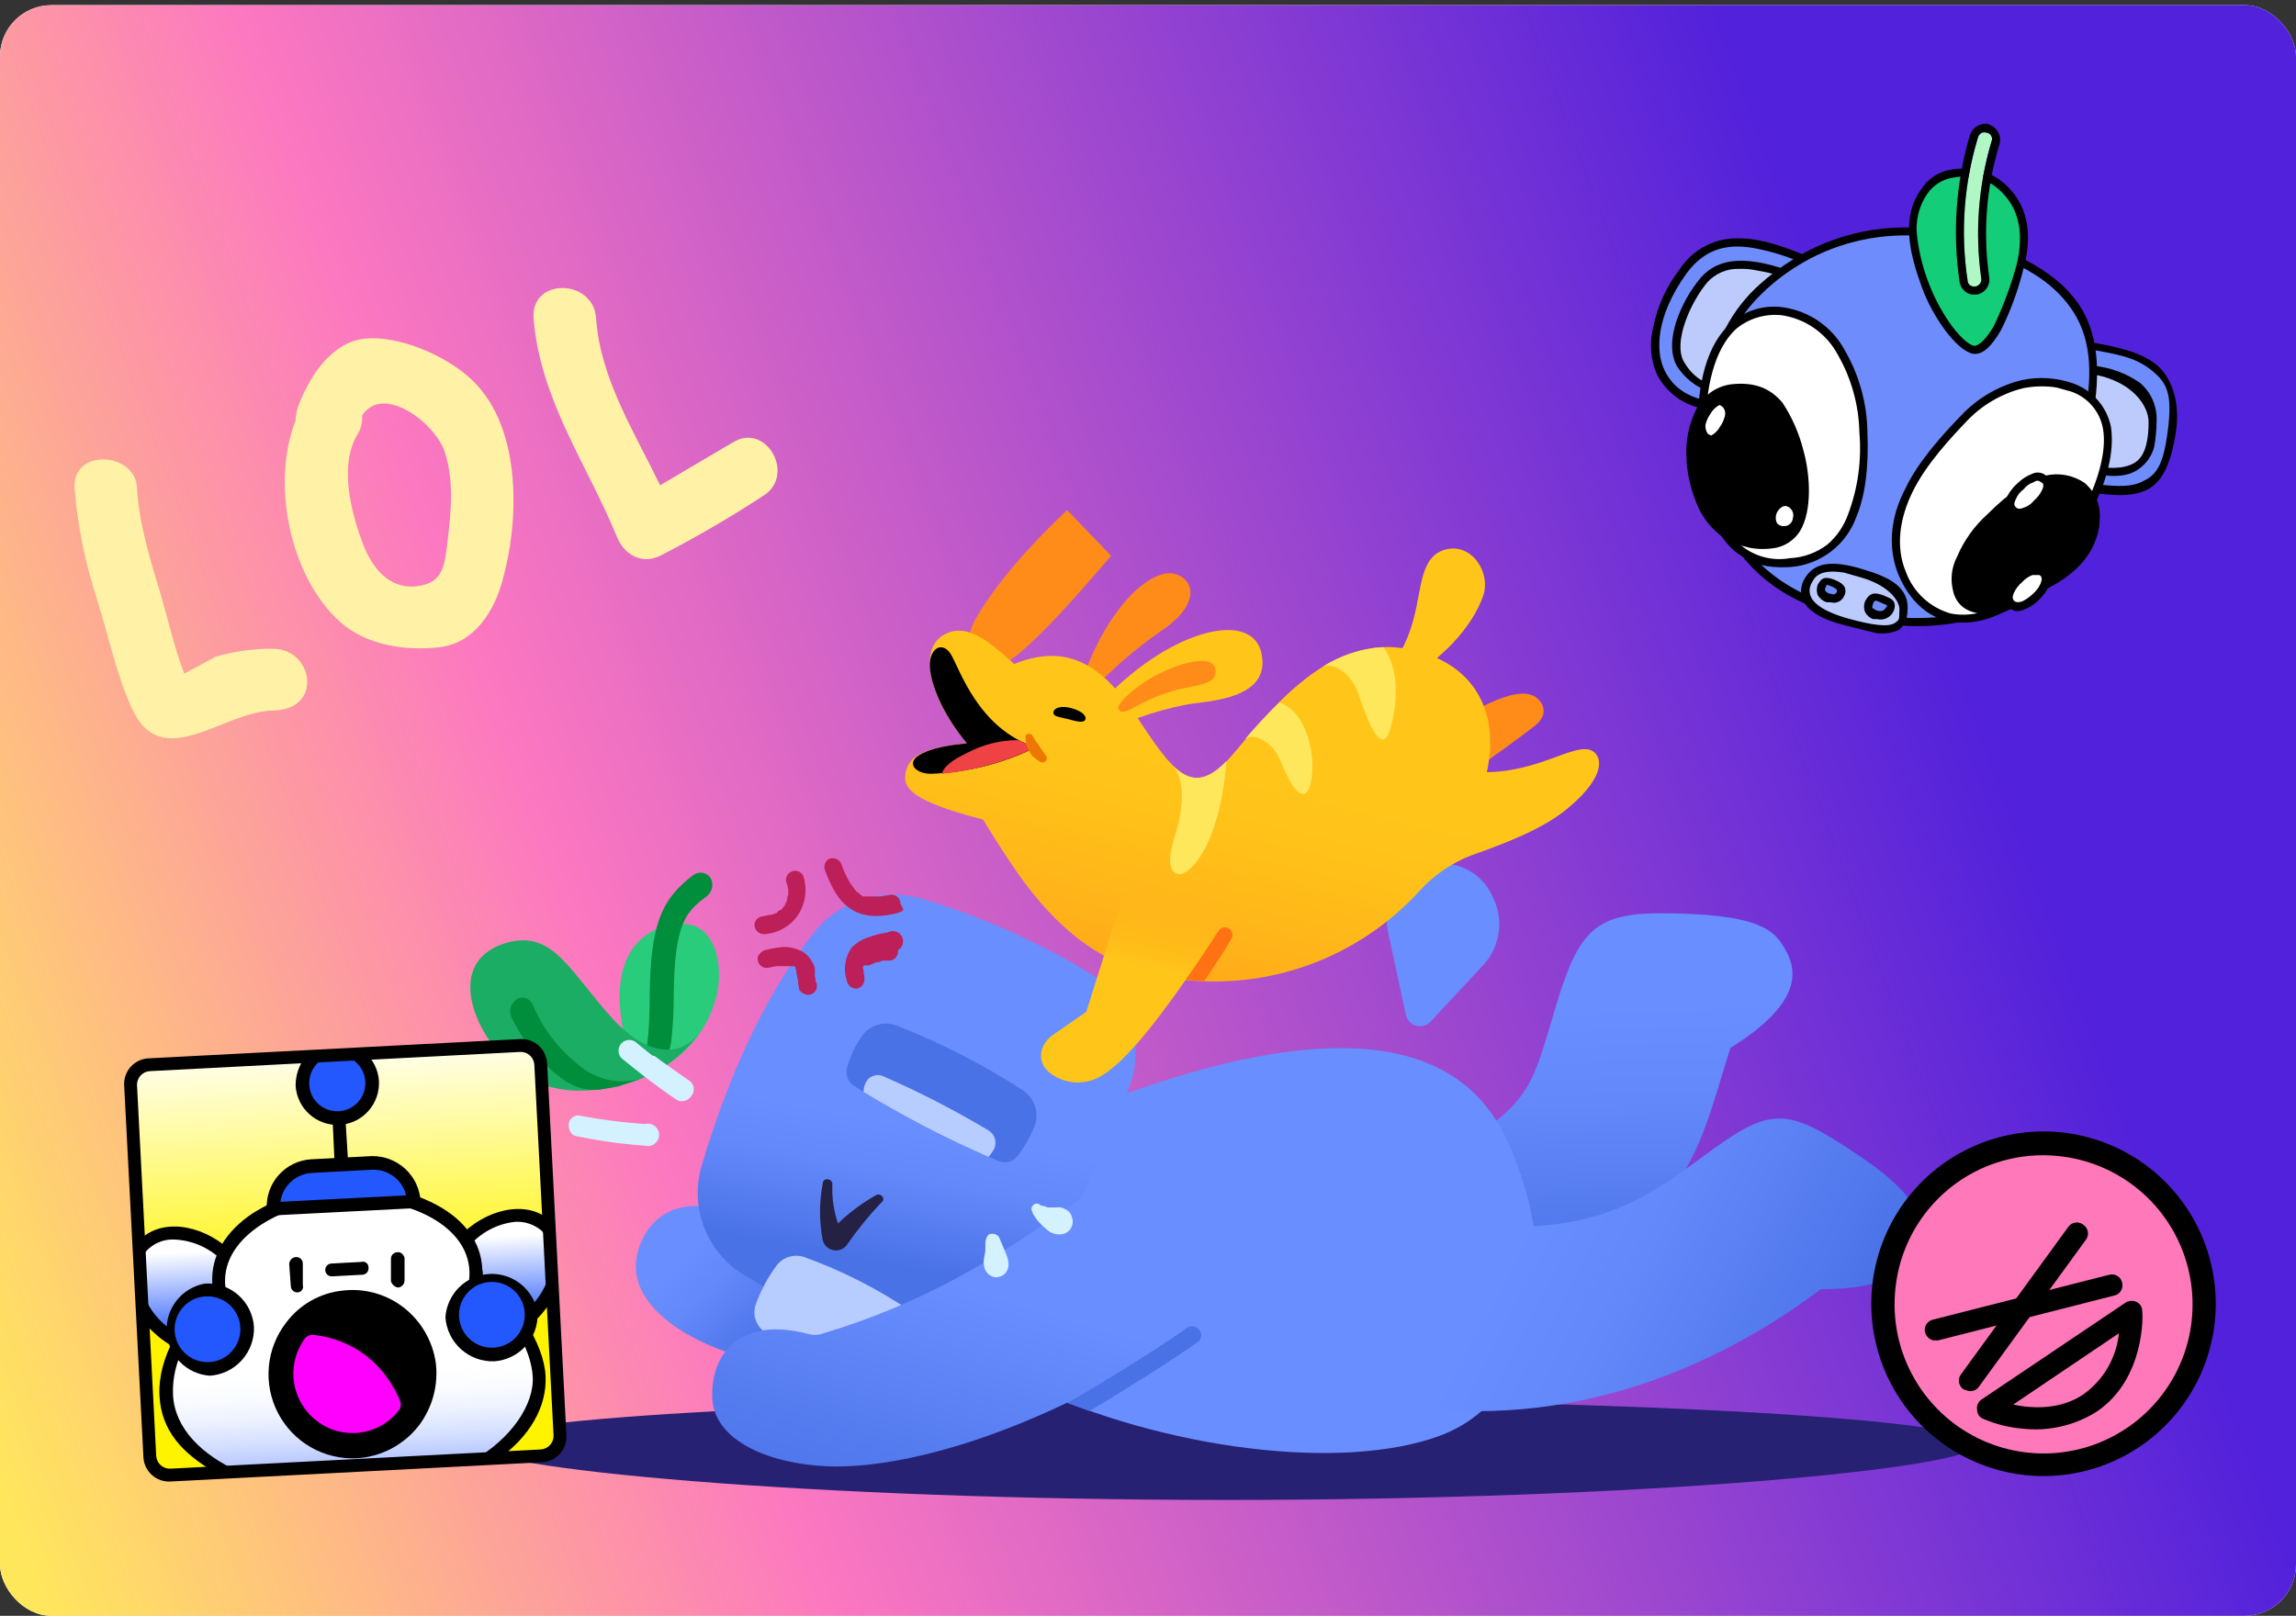 <svg width="179" height="126" viewBox="0 0 179 126" fill="none" xmlns="http://www.w3.org/2000/svg">
<rect x="0" y="0" width="179" height="126" fill="#333333" stroke="none"/>
<rect y="0.403" width="179" height="125.597" rx="4" fill="white"/>
<rect y="0.403" width="179" height="125.597" rx="4" fill="url(#paint0_linear_834_12694)"/>
<g clip-path="url(#clip0_834_12694)">
<path d="M83.192 39.778C79.569 43.216 77.508 45.841 76.196 48.028C74.885 50.216 75.697 51.528 76.883 51.966C78.07 52.403 79.881 51.216 86.627 43.341L83.192 39.778Z" fill="#FF8C19"/>
<path d="M154.267 112.591C154.267 114.528 127.973 116.966 95.558 116.966C63.143 116.966 36.849 114.528 36.849 112.591C36.849 110.653 63.143 109.153 95.558 109.153C127.973 109.153 154.267 110.716 154.267 112.591Z" fill="#272173"/>
<path d="M116.043 104.528C132.032 94.591 132.095 90.653 134.905 81.716C140.339 78.341 140.151 75.841 139.277 74.216C138.403 72.591 137.403 71.216 129.222 71.216C124.163 71.278 122.976 72.778 121.165 78.903C119.041 86.091 119.229 86.528 108.174 92.403C100.055 96.653 104.177 111.966 116.043 104.528Z" fill="url(#paint1_linear_834_12694)"/>
<path d="M56.585 105.403C62.269 107.403 72.699 107.653 85.19 104.153C86.016 103.923 86.789 103.531 87.463 103C88.137 102.469 88.7 101.81 89.118 101.06C89.536 100.31 89.801 99.485 89.899 98.632C89.997 97.779 89.925 96.916 89.687 96.091V95.903C89.439 95.027 89.015 94.21 88.441 93.503C87.867 92.796 87.154 92.215 86.347 91.793C85.54 91.372 84.656 91.12 83.748 91.053C82.84 90.986 81.928 91.105 81.068 91.403C74.135 93.841 67.328 95.591 58.709 95.403C54.149 92.778 50.652 94.153 49.715 97.653C48.778 101.153 52.463 103.966 56.585 105.403Z" fill="url(#paint2_linear_834_12694)"/>
<path d="M84.753 86.403C99.305 80.716 112.733 78.841 117.417 88.778C122.102 98.716 119.853 109.153 112.234 111.966C104.614 114.778 90.749 113.028 80.069 108.028C69.389 103.028 72.449 91.216 84.753 86.403Z" fill="#698EFF"/>
<path d="M52.588 72.091C49.653 72.466 47.717 74.966 48.466 79.653C48.903 82.341 47.842 84.528 45.968 84.903L46.967 84.778C48.2 84.681 49.406 84.363 50.527 83.841C54.524 82.028 55.836 78.716 56.023 76.653C56.211 74.591 55.524 71.653 52.588 72.091Z" fill="#29CC7A"/>
<path d="M55.086 69.903C55.302 69.741 55.452 69.507 55.51 69.243C55.567 68.979 55.528 68.703 55.399 68.466C55.33 68.362 55.241 68.274 55.137 68.205C55.033 68.136 54.917 68.089 54.795 68.066C54.673 68.043 54.547 68.044 54.426 68.07C54.304 68.095 54.189 68.145 54.087 68.216C51.464 70.153 50.714 72.278 50.652 77.653C50.652 80.591 50.465 82.528 49.653 84.216L50.527 83.841H50.589C51.071 83.561 51.479 83.172 51.783 82.705C52.087 82.238 52.277 81.707 52.338 81.153C52.47 79.949 52.532 78.739 52.526 77.528C52.588 72.028 53.462 71.091 55.086 69.903Z" fill="#008D3C"/>
<path d="M47.841 79.528C44.406 75.778 43.157 72.466 39.472 73.528C35.787 74.591 36.1 78.216 38.286 81.341C40.472 84.466 43.657 85.778 48.216 84.653C50.9 84.094 53.256 82.5 54.774 80.216C52.9 83.028 49.965 81.841 47.841 79.528Z" fill="#1CAD64"/>
<path d="M49.84 84.153C49.017 84.37 48.154 84.38 47.326 84.184C46.498 83.988 45.732 83.591 45.093 83.028C43.528 81.793 42.303 80.18 41.533 78.341C41.533 78.324 41.527 78.308 41.515 78.296C41.503 78.285 41.487 78.278 41.471 78.278C41.421 78.164 41.346 78.062 41.251 77.982C41.156 77.902 41.044 77.844 40.923 77.814C40.803 77.784 40.677 77.782 40.555 77.808C40.433 77.834 40.319 77.888 40.222 77.966C40.006 78.128 39.856 78.362 39.798 78.626C39.741 78.89 39.781 79.166 39.91 79.403C40.89 81.415 42.375 83.137 44.219 84.403H44.282C44.704 84.671 45.175 84.853 45.668 84.939C46.161 85.025 46.666 85.013 47.154 84.903L48.216 84.716L49.84 84.153Z" fill="#008D3C"/>
<path d="M63.518 72.653C59.521 77.653 56.585 84.466 54.649 91.091C54.235 92.648 54.333 94.298 54.93 95.795C55.526 97.292 56.588 98.557 57.959 99.403C61.716 101.679 65.641 103.664 69.701 105.341C73.261 106.778 77.321 105.653 79.257 102.591C82.738 96.917 85.686 90.933 88.063 84.716C88.66 83.136 88.687 81.397 88.14 79.8C87.593 78.203 86.505 76.846 85.065 75.966C81.007 73.469 76.639 71.515 72.074 70.153C70.563 69.655 68.936 69.628 67.408 70.074C65.881 70.52 64.524 71.419 63.518 72.653Z" fill="url(#paint3_linear_834_12694)"/>
<path d="M72.012 105.341C71.72 106.039 71.365 106.708 70.95 107.341C70.677 107.799 70.255 108.149 69.754 108.331C69.253 108.513 68.705 108.516 68.202 108.341C65.123 107.274 62.219 105.758 59.583 103.841C59.269 103.611 59.033 103.289 58.91 102.919C58.787 102.549 58.782 102.151 58.896 101.778C59.287 100.684 59.834 99.653 60.52 98.716C60.764 98.383 61.107 98.137 61.5 98.013C61.894 97.89 62.316 97.895 62.706 98.028C65.688 99.1 68.522 100.55 71.138 102.341C71.621 102.65 71.976 103.125 72.137 103.676C72.298 104.228 72.253 104.819 72.012 105.341Z" fill="#B7CCFF"/>
<path d="M80.631 87.903C80.3 88.678 79.881 89.412 79.382 90.091C79.216 90.338 78.968 90.517 78.682 90.597C78.395 90.677 78.09 90.653 77.82 90.528C73.931 88.921 70.19 86.977 66.641 84.716C66.408 84.579 66.223 84.373 66.111 84.127C65.999 83.881 65.966 83.606 66.016 83.341C66.257 82.423 66.659 81.555 67.203 80.778C67.499 80.367 67.923 80.064 68.408 79.917C68.894 79.77 69.414 79.787 69.888 79.966C73.34 81.316 76.646 83.012 79.757 85.028C80.211 85.333 80.546 85.786 80.706 86.31C80.865 86.834 80.839 87.397 80.631 87.903Z" fill="#4A72E7"/>
<path d="M67.328 85.153C67.322 84.843 67.409 84.538 67.577 84.278C67.729 84.067 67.952 83.918 68.205 83.861C68.458 83.803 68.724 83.841 68.951 83.966C71.743 85.19 74.455 86.589 77.071 88.153C77.308 88.297 77.484 88.523 77.564 88.788C77.645 89.053 77.625 89.339 77.508 89.591C77.383 89.813 77.237 90.022 77.071 90.216C73.71 88.757 70.454 87.065 67.328 85.153Z" fill="#B7CCFF"/>
<path d="M113.92 110.028C126.661 110.403 136.467 104.653 141.963 100.528C148.396 100.528 149.52 98.278 149.645 96.466C149.77 94.653 149.645 92.903 142.65 88.653C138.34 86.028 136.904 87.153 131.783 90.903C126.661 94.653 122.789 96.216 113.608 95.528C104.427 94.841 99.93 109.591 113.92 110.028Z" fill="url(#paint4_linear_834_12694)"/>
<path d="M116.356 69.903C116.108 69.342 115.742 68.84 115.285 68.431C114.827 68.023 114.288 67.716 113.703 67.533C113.117 67.35 112.5 67.293 111.891 67.368C111.282 67.443 110.696 67.646 110.173 67.966C109.386 68.463 108.776 69.196 108.429 70.059C108.081 70.923 108.014 71.874 108.236 72.778L109.61 79.153C109.655 79.347 109.75 79.526 109.885 79.671C110.021 79.817 110.193 79.924 110.384 79.981C110.574 80.038 110.776 80.044 110.97 79.997C111.163 79.95 111.341 79.853 111.484 79.716L115.731 75.153C116.351 74.443 116.742 73.561 116.854 72.625C116.965 71.688 116.792 70.74 116.356 69.903Z" fill="#698EFF"/>
<path d="M64.455 114.34C70.45 114.59 80.506 111.778 91.436 104.778C92.163 104.315 92.791 103.712 93.283 103.004C93.775 102.295 94.121 101.496 94.301 100.653C94.481 99.809 94.492 98.938 94.332 98.091C94.173 97.243 93.846 96.436 93.372 95.716L93.247 95.591C92.758 94.82 92.115 94.159 91.358 93.649C90.602 93.139 89.748 92.791 88.851 92.627C87.954 92.463 87.032 92.486 86.144 92.694C85.257 92.903 84.421 93.293 83.691 93.841C77.883 98.028 72.012 101.653 64.017 104.028C63.691 104.122 63.345 104.122 63.018 104.028C57.834 102.653 55.461 105.403 55.523 108.903C55.586 112.403 60.083 114.153 64.455 114.34Z" fill="url(#paint5_linear_834_12694)"/>
<path d="M92.56 103.528C90.499 105.028 85.253 108.278 83.192 109.403L84.94 110.028C87.376 108.591 91.561 105.966 93.372 104.653C93.447 104.604 93.511 104.539 93.558 104.463C93.606 104.387 93.637 104.302 93.649 104.213C93.661 104.124 93.653 104.034 93.627 103.948C93.601 103.862 93.556 103.783 93.497 103.716C93.396 103.569 93.241 103.467 93.066 103.432C92.892 103.397 92.71 103.432 92.56 103.528Z" fill="#4A72E7"/>
<path d="M65.329 95.403C64.996 94.418 64.848 93.38 64.892 92.341C64.892 92.241 64.852 92.146 64.782 92.076C64.712 92.005 64.617 91.966 64.517 91.966C64.471 91.956 64.424 91.957 64.378 91.969C64.333 91.98 64.291 92.002 64.255 92.032C64.219 92.062 64.19 92.1 64.171 92.142C64.151 92.185 64.141 92.231 64.142 92.278C63.861 93.744 63.861 95.25 64.142 96.716C64.192 96.909 64.296 97.084 64.441 97.221C64.586 97.358 64.766 97.451 64.962 97.491C65.157 97.53 65.36 97.513 65.546 97.442C65.733 97.372 65.896 97.25 66.016 97.091C66.825 95.92 67.723 94.812 68.702 93.778C68.745 93.754 68.781 93.721 68.808 93.68C68.836 93.639 68.853 93.593 68.859 93.544C68.865 93.495 68.86 93.446 68.844 93.4C68.827 93.354 68.8 93.312 68.764 93.278C68.704 93.208 68.619 93.162 68.526 93.151C68.434 93.139 68.341 93.162 68.264 93.216C67.2 93.821 66.214 94.556 65.329 95.403Z" fill="#242145"/>
<path d="M115.606 46.528C116.293 44.653 114.732 42.341 112.733 42.841C110.735 43.341 110.86 45.778 110.235 48.153C109.611 50.528 108.674 51.966 107.175 52.966L107.487 54.028C112.671 51.841 114.919 48.466 115.606 46.528Z" fill="#FFC619"/>
<path d="M119.853 54.465C119.229 53.903 117.543 53.403 111.734 57.465L113.046 61.278C116.106 59.278 118.729 57.34 119.666 56.59C120.603 55.84 120.478 55.028 119.853 54.465Z" fill="#FF8C19"/>
<path d="M91.686 44.778C90.062 44.216 86.689 46.716 84.503 52.653L85.253 53.716C86.846 52.043 88.603 50.536 90.499 49.216C93.372 47.341 93.309 45.341 91.686 44.778Z" fill="#FF8C19"/>
<path d="M123.913 58.465C122.539 58.09 119.916 60.153 115.919 60.215C116.98 55.278 114.732 51.653 109.985 50.653C103.615 49.278 99.055 55.403 95.995 58.965C92.935 62.528 91.373 60.028 88.5 55.715C85.627 51.403 82.817 50.278 79.07 51.778C77.321 50.215 75.322 48.34 73.448 49.59C71.575 50.84 72.574 54.653 75.385 57.965C74.011 58.09 72.199 58.34 71.2 59.153C70.835 59.497 70.612 59.965 70.576 60.465C70.451 61.465 71.2 62.528 76.634 63.903C79.881 69.153 83.629 75.341 91.748 76.341C95.238 76.815 98.791 76.431 102.099 75.222C105.407 74.014 108.372 72.016 110.735 69.403C111.825 68.219 113.17 67.3 114.67 66.716C117.105 65.841 120.228 64.716 122.227 63.028C125.474 60.34 124.85 58.715 123.913 58.465Z" fill="url(#paint6_linear_834_12694)"/>
<path d="M95.183 70.153C95.103 71.791 94.562 73.373 93.622 74.716C90.936 78.591 87.938 82.841 85.627 84.028C85.009 84.34 84.314 84.464 83.626 84.387C82.938 84.309 82.288 84.032 81.755 83.591C80.693 82.591 81.193 81.341 82.067 80.716L84.691 78.903C84.691 78.903 85.815 75.278 87.376 70.466C87.692 69.415 88.248 68.452 89 67.653C91.748 64.778 95.308 65.778 95.183 70.153Z" fill="url(#paint7_linear_834_12694)"/>
<path d="M93.872 76.528C94.746 75.216 95.558 74.028 95.995 73.216C96.078 73.083 96.105 72.923 96.07 72.77C96.034 72.618 95.94 72.486 95.808 72.403C95.675 72.32 95.515 72.293 95.363 72.329C95.211 72.364 95.079 72.458 94.996 72.591C94.434 73.466 93.497 74.903 92.435 76.403L93.872 76.528Z" fill="#FF7214"/>
<path d="M98.306 50.778C97.369 47.466 90.811 49.278 85.627 55.028L86.877 56.841C88.001 56.091 91.186 55.091 93.185 54.841C95.183 54.591 99.18 54.153 98.306 50.778Z" fill="#FFC619"/>
<path d="M87.189 55.278C87.001 54.903 88.563 53.403 90.499 52.465C92.435 51.528 94.559 51.09 94.746 52.153C94.933 53.215 93.872 53.34 92.373 53.653C91.082 53.923 89.84 54.387 88.688 55.028C87.876 55.465 87.376 55.715 87.189 55.278Z" fill="#FF8C19"/>
<path d="M74.136 51.028C73.448 49.903 72.324 50.59 72.512 52.215C72.699 53.84 73.761 56.028 75.385 57.965C74.198 58.09 72.637 58.278 71.637 58.903C70.638 59.528 71.388 60.34 72.574 60.34C75.417 60.243 78.206 59.54 80.756 58.278C76.259 56.84 74.823 52.153 74.136 51.028Z" fill="black"/>
<path d="M84.628 56.09C84.503 56.403 84.003 56.278 83.316 56.09C82.629 55.903 82.067 55.903 82.13 55.528C82.192 55.153 82.817 55.028 83.504 55.215C84.191 55.403 84.691 55.715 84.628 56.09Z" fill="black"/>
<path d="M95.62 59.341C93.934 61.091 92.747 60.966 91.436 59.716C92.498 60.841 92.185 63.341 91.623 65.091C91.061 66.841 91.061 67.903 91.811 68.153C92.56 68.403 95.058 66.278 95.62 59.341Z" fill="#FFE75C"/>
<path d="M96.994 57.716C97.619 57.028 99.18 57.841 99.743 59.153C100.305 60.466 100.742 61.403 101.241 61.778C101.741 62.153 102.178 61.778 102.303 60.216C102.428 58.653 101.866 55.528 99.743 54.778C98.777 55.71 97.86 56.691 96.994 57.716Z" fill="#FFE75C"/>
<path d="M105.988 54.341C106.675 56.403 107.737 58.966 108.362 56.903C108.986 54.841 109.111 52.278 107.862 50.466C106.151 50.566 104.495 51.104 103.053 52.028C103.74 51.591 105.364 52.278 105.988 54.341Z" fill="#FFE75C"/>
<path d="M79.382 57.716C77.987 57.713 76.614 58.057 75.385 58.716C74.198 59.278 73.511 59.841 73.448 60.341C75.986 60.084 78.459 59.386 80.756 58.278L79.382 57.716Z" fill="#EE4245"/>
<path d="M80.444 57.278L80.693 57.716L81.006 58.153L81.255 58.528L81.568 58.966C81.59 59.002 81.604 59.043 81.609 59.085C81.615 59.128 81.611 59.171 81.6 59.212C81.588 59.252 81.568 59.291 81.541 59.324C81.514 59.357 81.481 59.384 81.443 59.403C81.398 59.439 81.343 59.458 81.287 59.458C81.23 59.458 81.175 59.439 81.13 59.403H81.068L80.568 59.028C80.43 58.91 80.323 58.76 80.256 58.591C80.147 58.416 80.063 58.226 80.006 58.028C80.006 57.903 79.944 57.653 79.944 57.466C79.944 57.4 79.97 57.336 80.017 57.289C80.064 57.242 80.127 57.216 80.194 57.216L80.444 57.278Z" fill="#ED7700"/>
<path d="M159.326 114.153C166.224 114.153 171.817 108.557 171.817 101.653C171.817 94.75 166.224 89.153 159.326 89.153C152.427 89.153 146.834 94.75 146.834 101.653C146.834 108.557 152.427 114.153 159.326 114.153Z" fill="#FF78B9"/>
<path d="M145.96 100.278C146.235 97.633 147.288 95.129 148.985 93.083C150.683 91.037 152.949 89.541 155.497 88.785C158.044 88.028 160.759 88.045 163.297 88.834C165.835 89.622 168.082 91.146 169.754 93.213C171.426 95.281 172.447 97.798 172.689 100.446C172.93 103.094 172.381 105.755 171.111 108.091C169.84 110.427 167.906 112.333 165.552 113.568C163.199 114.803 160.532 115.311 157.889 115.028C154.355 114.65 151.115 112.885 148.878 110.121C146.642 107.356 145.593 103.816 145.96 100.278ZM147.771 100.466C147.524 102.754 147.961 105.065 149.027 107.104C150.092 109.144 151.739 110.821 153.759 111.923C155.778 113.025 158.079 113.502 160.37 113.295C162.66 113.087 164.838 112.203 166.626 110.756C168.415 109.308 169.733 107.362 170.415 105.164C171.097 102.966 171.112 100.614 170.457 98.408C169.802 96.201 168.508 94.239 166.737 92.769C164.967 91.3 162.8 90.389 160.512 90.153C158.998 89.989 157.467 90.126 156.006 90.555C154.545 90.985 153.183 91.7 151.999 92.658C150.815 93.617 149.832 94.8 149.106 96.14C148.381 97.48 147.927 98.95 147.771 100.466Z" fill="black"/>
<path d="M153.455 108.466C153.606 108.496 153.762 108.483 153.906 108.428C154.05 108.373 154.175 108.277 154.267 108.154L162.636 96.654C162.759 96.479 162.808 96.263 162.773 96.053C162.738 95.842 162.621 95.654 162.449 95.529C162.364 95.455 162.266 95.399 162.159 95.365C162.052 95.331 161.939 95.319 161.828 95.331C161.716 95.343 161.609 95.378 161.511 95.433C161.414 95.489 161.329 95.564 161.262 95.654L152.893 107.154C152.822 107.242 152.77 107.344 152.741 107.453C152.712 107.563 152.706 107.677 152.724 107.789C152.742 107.901 152.782 108.007 152.844 108.103C152.905 108.198 152.986 108.279 153.08 108.341L153.455 108.466Z" fill="black"/>
<path d="M150.769 104.528H151.082L164.822 101.028C164.93 101.006 165.033 100.963 165.123 100.9C165.214 100.837 165.291 100.756 165.349 100.663C165.408 100.569 165.446 100.465 165.463 100.356C165.48 100.247 165.474 100.135 165.447 100.028C165.425 99.92 165.381 99.818 165.318 99.727C165.255 99.636 165.175 99.559 165.081 99.501C164.988 99.442 164.883 99.404 164.774 99.387C164.665 99.37 164.554 99.376 164.447 99.403L150.707 102.903C150.599 102.925 150.496 102.969 150.406 103.032C150.315 103.095 150.238 103.175 150.18 103.269C150.121 103.363 150.083 103.467 150.066 103.576C150.049 103.685 150.055 103.797 150.082 103.903C150.127 104.062 150.215 104.204 150.336 104.315C150.458 104.425 150.608 104.499 150.769 104.528Z" fill="black"/>
<path d="M154.954 109.841L166.196 102.278C166.196 102.278 166.446 107.028 162.948 109.403C159.451 111.778 154.954 109.841 154.954 109.841Z" fill="#FF78B9"/>
<path d="M154.642 110.653C154.499 110.603 154.374 110.51 154.285 110.387C154.196 110.265 154.146 110.118 154.142 109.966C154.112 109.815 154.125 109.658 154.18 109.514C154.235 109.37 154.33 109.245 154.454 109.153L165.696 101.591C165.824 101.504 165.972 101.453 166.125 101.442C166.279 101.431 166.432 101.461 166.571 101.528C166.702 101.589 166.813 101.686 166.891 101.808C166.968 101.93 167.009 102.071 167.008 102.216C167.07 102.466 167.258 107.528 163.448 110.091C161.717 111.176 159.668 111.639 157.639 111.403C156.607 111.311 155.596 111.058 154.642 110.653ZM156.952 109.528C158.389 109.841 160.637 109.966 162.449 108.716C163.216 108.164 163.858 107.455 164.332 106.636C164.806 105.817 165.1 104.907 165.197 103.966L156.952 109.528Z" fill="black"/>
<path d="M21.298 50.591C19.776 50.575 18.261 50.786 16.801 51.216L14.365 52.529C13.553 50.404 13.053 48.091 12.429 46.029C11.804 43.966 10.805 40.779 10.68 38.029C10.555 35.279 5.684 34.904 5.809 38.029C6.047 40.983 6.634 43.899 7.557 46.716C8.432 49.466 9.056 52.529 10.243 55.154C12.554 60.404 17.363 55.466 21.298 55.404C25.232 55.341 24.42 50.591 21.298 50.591Z" fill="#FFF2A6"/>
<path d="M36.474 29.341C34.538 27.653 31.041 26.153 28.48 26.403C25.919 26.653 24.171 29.216 23.234 31.716C23.116 32.058 23.052 32.416 23.046 32.778C21.11 37.716 22.609 44.966 26.481 48.466C28.543 50.341 31.665 50.778 34.288 50.466C36.912 50.153 38.535 47.778 39.222 45.091C40.534 40.278 40.659 32.903 36.474 29.341ZM34.913 42.028C34.663 43.966 34.663 45.466 32.477 45.716C30.291 45.966 28.98 44.216 28.293 42.403C27.606 40.591 26.294 36.528 27.855 33.903C28.14 33.457 28.271 32.931 28.23 32.403C29.854 29.903 33.914 32.966 34.663 35.216C35.413 37.466 35.163 39.903 34.913 42.028Z" fill="#FFF2A6"/>
<path d="M57.085 34.528L51.464 37.841C49.403 33.591 46.78 29.466 46.468 24.778C46.218 21.716 41.408 21.653 41.596 24.778C42.096 31.153 45.718 36.091 48.091 41.841C48.654 43.278 50.09 44.091 51.589 43.278C54.309 41.872 56.957 40.328 59.521 38.653C62.081 37.028 59.708 32.841 57.085 34.528Z" fill="#FFF2A6"/>
<path d="M40.721 81.494L11.404 82.98C10.646 83.019 10.063 83.665 10.101 84.423L11.585 113.729C11.623 114.488 12.269 115.071 13.027 115.033L42.344 113.547C43.102 113.508 43.685 112.862 43.646 112.104L42.163 82.798C42.124 82.039 41.479 81.456 40.721 81.494Z" fill="url(#paint8_linear_834_12694)"/>
<path d="M26.669 91.716C26.53 91.717 26.396 91.666 26.292 91.574C26.188 91.481 26.122 91.354 26.107 91.216L25.919 87.028C25.919 86.896 25.972 86.769 26.066 86.675C26.16 86.581 26.287 86.528 26.419 86.528C26.552 86.528 26.679 86.581 26.772 86.675C26.866 86.769 26.919 86.896 26.919 87.028L27.169 91.153C27.177 91.224 27.171 91.296 27.15 91.364C27.129 91.432 27.094 91.495 27.046 91.548C26.999 91.601 26.941 91.644 26.876 91.673C26.811 91.702 26.74 91.716 26.669 91.716Z" fill="black"/>
<path d="M43.095 100.216L42.845 95.903L42.532 95.528C40.971 94.153 38.098 94.716 36.162 96.841C34.226 98.966 33.914 101.966 35.475 103.341C37.036 104.716 39.972 104.216 41.908 102.091C42.383 101.52 42.782 100.89 43.095 100.216Z" fill="url(#paint9_linear_834_12694)"/>
<path d="M43.157 101.278L42.97 98.716C42.793 99.835 42.294 100.877 41.533 101.716C39.785 103.653 37.224 104.216 35.85 102.966C34.476 101.716 34.788 99.153 36.537 97.216C37.449 96.126 38.747 95.431 40.159 95.278C40.909 95.235 41.647 95.481 42.22 95.966C42.541 96.276 42.778 96.663 42.907 97.091L42.782 95.091C41.034 93.591 37.848 94.216 35.725 96.528C33.601 98.841 33.352 102.153 35.163 103.778C35.929 104.419 36.916 104.733 37.911 104.653C39.606 104.506 41.176 103.698 42.283 102.403L43.157 101.278Z" fill="black"/>
<path d="M11.117 97.154L10.805 97.529L11.055 101.904C11.419 102.536 11.883 103.106 12.429 103.591C14.552 105.529 17.488 105.841 18.924 104.216C20.361 102.591 19.736 99.779 17.613 97.841C15.489 95.904 12.554 95.591 11.117 97.154Z" fill="url(#paint10_linear_834_12694)"/>
<path d="M10.805 96.778V98.778C10.91 98.318 11.124 97.889 11.43 97.528C11.688 97.257 11.997 97.039 12.341 96.889C12.684 96.739 13.053 96.659 13.428 96.653C14.85 96.673 16.211 97.232 17.238 98.216C19.174 99.966 19.736 102.529 18.549 103.904C17.363 105.279 14.677 104.966 12.741 103.216C11.89 102.449 11.283 101.45 10.992 100.341L11.117 102.904C11.377 103.3 11.693 103.658 12.054 103.966C13.289 105.127 14.919 105.775 16.613 105.779C17.117 105.768 17.614 105.658 18.075 105.454C18.536 105.25 18.952 104.957 19.299 104.591C20.923 102.779 20.298 99.591 17.925 97.466C15.552 95.341 12.429 95.028 10.805 96.778Z" fill="black"/>
<path d="M37.036 100.091C37.09 99.74 37.111 99.384 37.099 99.029C36.912 94.841 31.478 92.716 26.731 92.966C21.985 93.216 16.801 95.904 17.05 100.029C17.061 100.406 17.103 100.783 17.175 101.154C14.427 102.904 12.866 106.216 12.991 108.779C13.116 111.341 14.927 113.341 17.738 114.841L37.911 113.779C40.596 112.029 42.158 109.716 42.033 107.279C41.908 104.841 39.972 101.591 37.036 100.091Z" fill="url(#paint11_linear_834_12694)"/>
<path d="M37.599 99.841C37.661 99.553 37.661 99.254 37.599 98.966C37.411 94.529 31.915 92.216 26.731 92.466C24.254 92.55 21.842 93.283 19.736 94.591C17.55 96.029 16.426 97.966 16.551 100.091C16.541 100.363 16.561 100.636 16.613 100.904C14.115 102.654 12.304 105.966 12.429 108.779C12.554 111.591 14.24 113.341 16.801 114.841H18.799C15.676 113.466 13.615 111.341 13.49 108.779C13.366 106.216 14.74 103.341 17.488 101.654C17.575 101.592 17.64 101.504 17.674 101.403C17.707 101.302 17.708 101.193 17.675 101.091C17.607 100.762 17.565 100.427 17.55 100.091C17.363 96.341 22.172 93.779 26.794 93.529C31.415 93.279 36.412 95.341 36.599 99.091C36.61 99.426 36.589 99.76 36.537 100.091C36.525 100.206 36.549 100.321 36.605 100.421C36.66 100.522 36.746 100.603 36.849 100.654C39.722 102.091 41.408 105.154 41.533 107.341C41.658 109.529 39.847 112.216 36.849 113.904L38.848 113.779C41.283 112.029 42.657 109.716 42.533 107.279C42.408 104.841 40.284 101.341 37.599 99.841Z" fill="black"/>
<path d="M24.254 90.981L28.932 90.743C29.759 90.701 30.569 90.99 31.183 91.546C31.798 92.101 32.167 92.879 32.209 93.706L21.293 94.26C21.251 93.432 21.539 92.621 22.095 92.007C22.65 91.391 23.426 91.022 24.254 90.981Z" fill="#2458FF"/>
<path d="M32.29 94.216L21.298 94.778C21.17 94.765 21.05 94.708 20.959 94.617C20.869 94.526 20.811 94.406 20.798 94.278C20.747 93.31 21.078 92.361 21.721 91.636C22.364 90.911 23.266 90.468 24.233 90.403L28.98 90.153C29.942 90.135 30.875 90.489 31.585 91.14C32.294 91.792 32.725 92.692 32.789 93.653C32.79 93.793 32.74 93.927 32.648 94.031C32.555 94.135 32.428 94.201 32.29 94.216ZM21.86 93.716L31.665 93.216C31.521 92.622 31.173 92.097 30.683 91.732C30.192 91.366 29.59 91.184 28.98 91.216L24.296 91.466C23.693 91.503 23.121 91.747 22.677 92.157C22.234 92.567 21.945 93.118 21.86 93.716Z" fill="black"/>
<path d="M23.609 84.591C23.625 84.944 23.711 85.29 23.861 85.61C24.011 85.93 24.223 86.217 24.483 86.455C24.744 86.692 25.05 86.877 25.382 86.997C25.714 87.117 26.067 87.17 26.419 87.153C26.772 87.137 27.118 87.051 27.437 86.901C27.757 86.751 28.044 86.539 28.282 86.278C28.519 86.017 28.703 85.711 28.823 85.379C28.943 85.046 28.996 84.694 28.98 84.341C28.984 83.898 28.87 83.462 28.651 83.078C28.431 82.694 28.114 82.375 27.731 82.153L24.608 82.341C24.278 82.612 24.016 82.957 23.843 83.348C23.669 83.738 23.589 84.164 23.609 84.591Z" fill="#2458FF"/>
<path d="M23.046 84.653C23.096 85.515 23.486 86.322 24.13 86.897C24.774 87.471 25.62 87.766 26.482 87.716C27.343 87.666 28.149 87.276 28.723 86.631C29.297 85.987 29.591 85.14 29.542 84.278C29.485 83.47 29.129 82.712 28.543 82.153L23.858 82.341C23.332 82.996 23.046 83.812 23.046 84.653ZM26.169 82.278C26.456 82.262 26.744 82.302 27.015 82.397C27.287 82.492 27.537 82.639 27.752 82.831C27.966 83.022 28.141 83.254 28.266 83.513C28.391 83.772 28.464 84.054 28.48 84.341C28.497 84.628 28.456 84.916 28.361 85.188C28.267 85.459 28.119 85.71 27.928 85.924C27.737 86.139 27.505 86.314 27.246 86.439C26.987 86.564 26.706 86.637 26.419 86.653C26.132 86.67 25.844 86.63 25.573 86.536C25.301 86.441 25.05 86.294 24.836 86.102C24.621 85.91 24.446 85.678 24.321 85.419C24.197 85.16 24.124 84.878 24.108 84.591C24.091 84.303 24.131 84.016 24.226 83.744C24.32 83.472 24.468 83.221 24.659 83.006C24.85 82.792 25.082 82.617 25.342 82.492C25.601 82.367 25.882 82.294 26.169 82.278Z" fill="black"/>
<path d="M38.348 105.591C40.038 105.591 41.408 104.22 41.408 102.529C41.408 100.837 40.038 99.466 38.348 99.466C36.658 99.466 35.288 100.837 35.288 102.529C35.288 104.22 36.658 105.591 38.348 105.591Z" fill="#2458FF"/>
<path d="M38.535 106.154C37.578 106.188 36.646 105.849 35.935 105.207C35.224 104.566 34.79 103.672 34.726 102.716C34.786 101.832 35.168 101.001 35.799 100.38C36.43 99.759 37.267 99.39 38.151 99.344C39.035 99.298 39.905 99.578 40.597 100.13C41.29 100.682 41.756 101.468 41.908 102.341C41.959 103.293 41.634 104.226 41.003 104.94C40.372 105.653 39.486 106.089 38.535 106.154ZM38.223 99.966C37.544 99.999 36.906 100.301 36.449 100.805C35.992 101.309 35.754 101.974 35.787 102.654C35.821 103.333 36.122 103.972 36.626 104.429C37.129 104.886 37.794 105.124 38.473 105.091C38.809 105.075 39.139 104.992 39.443 104.848C39.748 104.704 40.021 104.502 40.247 104.252C40.473 104.003 40.648 103.711 40.762 103.394C40.875 103.077 40.925 102.74 40.909 102.404C40.892 102.067 40.81 101.737 40.666 101.432C40.522 101.128 40.32 100.855 40.07 100.628C39.821 100.402 39.529 100.227 39.213 100.113C38.896 100 38.559 99.95 38.223 99.966Z" fill="black"/>
<path d="M16.176 106.716C17.866 106.716 19.237 105.345 19.237 103.653C19.237 101.962 17.866 100.591 16.176 100.591C14.486 100.591 13.116 101.962 13.116 103.653C13.116 105.345 14.486 106.716 16.176 106.716Z" fill="#2458FF"/>
<path d="M16.364 107.278C15.48 107.218 14.65 106.835 14.029 106.204C13.409 105.572 13.04 104.735 12.994 103.851C12.948 102.966 13.227 102.095 13.779 101.402C14.331 100.71 15.117 100.243 15.989 100.091C16.94 100.039 17.873 100.365 18.586 100.996C19.299 101.628 19.734 102.515 19.799 103.466C19.833 104.423 19.494 105.357 18.853 106.068C18.212 106.78 17.319 107.214 16.364 107.278ZM16.051 101.091C15.715 101.107 15.385 101.189 15.08 101.333C14.776 101.477 14.502 101.679 14.276 101.929C14.05 102.178 13.875 102.47 13.762 102.788C13.648 103.105 13.599 103.442 13.616 103.778C13.649 104.458 13.95 105.096 14.454 105.554C14.957 106.011 15.622 106.249 16.301 106.216C16.98 106.183 17.619 105.881 18.075 105.377C18.532 104.873 18.77 104.208 18.737 103.528C18.721 103.192 18.639 102.861 18.495 102.557C18.351 102.252 18.149 101.978 17.899 101.752C17.65 101.526 17.358 101.351 17.041 101.237C16.724 101.124 16.388 101.074 16.051 101.091Z" fill="black"/>
<path d="M27.481 113.216C30.826 113.216 33.539 110.502 33.539 107.153C33.539 103.805 30.826 101.091 27.481 101.091C24.135 101.091 21.422 103.805 21.422 107.153C21.422 110.502 24.135 113.216 27.481 113.216Z" fill="black"/>
<path d="M27.793 113.716C26.543 113.773 25.303 113.472 24.219 112.848C23.135 112.223 22.252 111.301 21.674 110.191C21.096 109.081 20.848 107.828 20.958 106.581C21.068 105.334 21.533 104.145 22.297 103.153C22.808 102.466 23.454 101.889 24.195 101.459C24.935 101.03 25.756 100.755 26.606 100.653C27.465 100.536 28.338 100.591 29.175 100.817C30.011 101.042 30.794 101.433 31.478 101.966C32.835 103.027 33.73 104.572 33.976 106.278C34.185 108.012 33.715 109.759 32.664 111.153C32.084 111.905 31.348 112.523 30.507 112.965C29.667 113.407 28.741 113.663 27.793 113.716ZM27.168 101.653H26.731C26.016 101.746 25.326 101.982 24.704 102.347C24.081 102.712 23.539 103.199 23.109 103.778C22.666 104.353 22.34 105.009 22.151 105.709C21.961 106.41 21.912 107.141 22.004 107.86C22.097 108.58 22.331 109.274 22.692 109.904C23.053 110.533 23.534 111.085 24.108 111.528C24.682 111.971 25.338 112.297 26.038 112.487C26.738 112.676 27.468 112.726 28.187 112.633C28.906 112.54 29.6 112.307 30.229 111.945C30.858 111.584 31.41 111.103 31.853 110.528C32.296 109.959 32.619 109.305 32.802 108.606C32.984 107.908 33.023 107.179 32.914 106.466C32.831 105.745 32.605 105.049 32.252 104.416C31.898 103.783 31.423 103.226 30.853 102.778C29.796 101.98 28.491 101.582 27.168 101.653Z" fill="black"/>
<path d="M32.602 106.904C32.668 108.263 32.192 109.593 31.279 110.601C30.826 111.1 30.28 111.505 29.672 111.793C29.063 112.081 28.403 112.246 27.731 112.279C27.058 112.312 26.386 112.211 25.752 111.984C25.118 111.757 24.535 111.407 24.036 110.954C23.029 110.04 22.426 108.763 22.359 107.404V106.779C23.766 105.619 25.506 104.939 27.326 104.837C29.146 104.736 30.951 105.219 32.477 106.216C32.54 106.466 32.54 106.654 32.602 106.904Z" fill="black"/>
<path d="M27.731 112.778C26.25 112.847 24.802 112.327 23.702 111.332C22.603 110.337 21.941 108.947 21.86 107.466C21.828 107.217 21.828 106.965 21.86 106.716C21.872 106.571 21.939 106.437 22.047 106.341C23.555 105.137 25.402 104.436 27.328 104.335C29.255 104.234 31.164 104.739 32.789 105.778C32.894 105.888 32.978 106.015 33.039 106.153C33.039 106.403 33.102 106.653 33.102 106.841C33.17 108.339 32.644 109.804 31.638 110.916C30.632 112.028 29.227 112.698 27.731 112.778ZM22.859 107.028V107.403C22.828 108.05 22.932 108.696 23.166 109.3C23.4 109.903 23.758 110.451 24.217 110.908C24.676 111.364 25.225 111.719 25.83 111.95C26.434 112.18 27.08 112.281 27.727 112.246C28.372 112.211 29.004 112.04 29.58 111.745C30.156 111.451 30.664 111.038 31.07 110.534C31.477 110.031 31.773 109.447 31.94 108.822C32.107 108.197 32.141 107.543 32.04 106.903V106.528C30.627 105.692 28.995 105.3 27.356 105.403C25.726 105.469 24.155 106.037 22.859 107.028Z" fill="black"/>
<path d="M23.234 100.778C23.163 100.787 23.091 100.781 23.023 100.76C22.955 100.739 22.892 100.703 22.839 100.656C22.786 100.609 22.744 100.55 22.715 100.485C22.686 100.42 22.671 100.35 22.672 100.278L22.547 98.591C22.546 98.452 22.596 98.317 22.689 98.214C22.781 98.11 22.908 98.044 23.046 98.028C23.117 98.019 23.189 98.026 23.257 98.047C23.325 98.068 23.387 98.103 23.441 98.151C23.494 98.198 23.536 98.256 23.565 98.321C23.594 98.386 23.609 98.457 23.608 98.528V100.216C23.627 100.278 23.632 100.343 23.623 100.407C23.613 100.471 23.59 100.532 23.554 100.586C23.518 100.639 23.471 100.685 23.415 100.718C23.36 100.751 23.298 100.772 23.234 100.778Z" fill="black"/>
<path d="M31.041 100.403C30.909 100.384 30.785 100.326 30.685 100.237C30.585 100.148 30.514 100.032 30.479 99.903V98.153C30.479 98.021 30.531 97.894 30.625 97.8C30.719 97.706 30.846 97.653 30.978 97.653C31.228 97.591 31.478 97.841 31.54 98.091V99.841C31.541 99.98 31.491 100.114 31.398 100.218C31.306 100.322 31.179 100.388 31.041 100.403Z" fill="black"/>
<path d="M31.541 110.278C30.703 111.342 29.482 112.036 28.14 112.211C26.798 112.386 25.441 112.029 24.358 111.216C23.825 110.806 23.378 110.294 23.042 109.711C22.706 109.128 22.489 108.484 22.402 107.816C22.315 107.149 22.36 106.471 22.535 105.821C22.71 105.171 23.011 104.562 23.421 104.028C23.543 103.867 23.705 103.741 23.892 103.664C24.079 103.587 24.283 103.562 24.483 103.591C26.075 103.754 27.59 104.36 28.855 105.341C30.139 106.315 31.115 107.638 31.665 109.153C31.753 109.334 31.787 109.535 31.765 109.734C31.743 109.933 31.665 110.122 31.541 110.278Z" fill="#FF00FF"/>
<path d="M27.73 112.778C26.398 112.849 25.087 112.426 24.046 111.591C22.863 110.686 22.087 109.349 21.887 107.873C21.688 106.397 22.083 104.902 22.984 103.716C23.165 103.498 23.395 103.327 23.656 103.219C23.918 103.11 24.201 103.066 24.483 103.091C26.184 103.238 27.809 103.866 29.167 104.903C30.541 105.936 31.583 107.348 32.165 108.966C32.265 109.235 32.295 109.526 32.251 109.811C32.207 110.095 32.092 110.364 31.915 110.591C31.43 111.25 30.801 111.79 30.076 112.169C29.351 112.548 28.549 112.757 27.73 112.778ZM24.295 104.091C24.103 104.107 23.924 104.196 23.796 104.341C23.067 105.313 22.75 106.534 22.913 107.739C23.077 108.944 23.708 110.036 24.67 110.778C25.145 111.151 25.688 111.426 26.269 111.587C26.851 111.747 27.458 111.791 28.056 111.716C28.654 111.64 29.232 111.447 29.755 111.146C30.278 110.846 30.736 110.445 31.103 109.966C31.169 109.877 31.214 109.775 31.235 109.667C31.257 109.559 31.254 109.448 31.228 109.341C30.67 107.915 29.743 106.664 28.543 105.716C27.344 104.805 25.918 104.243 24.42 104.091H24.295Z" fill="black"/>
<path d="M28.23 99.404L25.919 99.529C25.849 99.537 25.777 99.531 25.709 99.51C25.641 99.489 25.578 99.454 25.525 99.406C25.472 99.359 25.429 99.301 25.4 99.236C25.371 99.17 25.357 99.1 25.357 99.029C25.357 98.896 25.41 98.769 25.503 98.675C25.597 98.581 25.724 98.529 25.857 98.529L28.168 98.404C28.235 98.384 28.305 98.38 28.373 98.393C28.442 98.406 28.506 98.435 28.561 98.477C28.616 98.52 28.66 98.576 28.69 98.639C28.719 98.702 28.733 98.771 28.73 98.841C28.739 98.912 28.732 98.984 28.711 99.052C28.69 99.12 28.655 99.183 28.608 99.236C28.56 99.289 28.502 99.332 28.437 99.361C28.372 99.389 28.301 99.404 28.23 99.404Z" fill="black"/>
<path d="M40.596 82.028C40.868 82.028 41.129 82.131 41.326 82.317C41.523 82.503 41.642 82.758 41.658 83.028L43.157 111.966C43.158 112.237 43.054 112.498 42.869 112.696C42.683 112.893 42.428 113.012 42.158 113.028L13.241 114.528C12.97 114.529 12.709 114.426 12.511 114.24C12.314 114.054 12.195 113.799 12.179 113.528L10.68 84.591C10.68 84.32 10.783 84.058 10.969 83.861C11.154 83.663 11.409 83.544 11.679 83.528L40.596 82.028ZM40.534 81.028L11.617 82.528C11.349 82.536 11.085 82.598 10.841 82.71C10.598 82.822 10.379 82.982 10.198 83.18C10.018 83.378 9.879 83.611 9.79 83.864C9.701 84.117 9.664 84.386 9.681 84.653L11.18 113.591C11.188 113.859 11.249 114.123 11.361 114.367C11.473 114.611 11.633 114.829 11.831 115.01C12.029 115.191 12.261 115.33 12.514 115.419C12.767 115.508 13.036 115.545 13.303 115.528L42.22 114.028C42.488 114.021 42.752 113.959 42.996 113.847C43.239 113.735 43.458 113.575 43.639 113.377C43.819 113.178 43.958 112.946 44.047 112.693C44.136 112.44 44.173 112.171 44.157 111.903L42.658 82.966C42.65 82.698 42.588 82.434 42.476 82.19C42.364 81.946 42.205 81.727 42.006 81.546C41.808 81.366 41.576 81.227 41.323 81.138C41.07 81.049 40.802 81.011 40.534 81.028Z" fill="black"/>
<path d="M53.65 84.216L51.526 82.716L51.027 82.341H50.902L50.652 82.153L49.653 81.341C49.495 81.183 49.282 81.095 49.059 81.095C48.837 81.095 48.623 81.183 48.466 81.341C48.309 81.498 48.22 81.712 48.22 81.934C48.22 82.157 48.309 82.371 48.466 82.528C49.84 83.653 51.276 84.778 52.776 85.778C52.968 85.874 53.19 85.895 53.397 85.837C53.605 85.779 53.784 85.647 53.9 85.466C53.979 85.372 54.036 85.262 54.067 85.143C54.098 85.025 54.101 84.9 54.077 84.78C54.053 84.66 54.002 84.547 53.928 84.449C53.854 84.351 53.759 84.271 53.65 84.216Z" fill="#D4F1FF"/>
<path d="M50.277 87.653C48.622 87.537 46.975 87.329 45.343 87.028C45.241 86.99 45.132 86.974 45.023 86.983C44.914 86.991 44.808 87.023 44.713 87.077C44.618 87.13 44.535 87.204 44.472 87.293C44.408 87.382 44.364 87.483 44.344 87.591C44.282 87.966 44.469 88.528 44.906 88.591C46.677 88.963 48.472 89.214 50.277 89.341C50.407 89.376 50.543 89.382 50.675 89.356C50.808 89.33 50.932 89.274 51.039 89.193C51.146 89.111 51.233 89.006 51.292 88.885C51.352 88.764 51.383 88.632 51.383 88.497C51.383 88.362 51.352 88.229 51.292 88.109C51.233 87.988 51.146 87.883 51.039 87.801C50.932 87.719 50.808 87.664 50.675 87.638C50.543 87.612 50.407 87.618 50.277 87.653Z" fill="#D4F1FF"/>
<path d="M162.698 26.903C167.008 27.591 170.068 28.591 169.319 33.653C168.569 38.716 166.633 38.528 161.699 37.841C156.765 37.153 157.764 29.966 162.698 26.903Z" fill="#6E8CFB"/>
<path d="M161.512 38.153C160.709 38.035 159.965 37.662 159.388 37.091C158.825 36.525 158.434 35.809 158.264 35.028C158.037 33.487 158.299 31.913 159.014 30.528C159.795 28.935 161.006 27.593 162.511 26.653H162.761C165.072 27.028 166.883 27.466 168.07 28.403C169.256 29.341 170.006 31.278 169.631 33.716C169.256 36.153 168.569 37.716 167.195 38.278C165.821 38.841 164.26 38.591 161.637 38.216L161.512 38.153ZM162.761 27.216C161.387 28.109 160.285 29.363 159.576 30.841C158.908 32.083 158.667 33.51 158.889 34.903C159.02 35.593 159.371 36.221 159.889 36.694C160.407 37.167 161.064 37.46 161.762 37.528C164.26 37.903 165.884 38.091 166.945 37.591C168.007 37.091 168.632 36.528 169.006 33.591C169.381 30.653 168.944 29.841 167.695 28.841C166.446 27.841 164.947 27.591 162.761 27.216Z" fill="black"/>
<path d="M163.198 28.903C166.133 29.403 167.82 30.466 167.82 32.903C167.82 35.341 167.32 37.778 162.199 36.403C157.077 35.028 163.198 28.903 163.198 28.903Z" fill="#BCCBFB"/>
<path d="M163.448 36.966C162.979 36.915 162.518 36.81 162.074 36.653C160.887 36.341 160.138 35.716 159.888 34.778C159.263 32.341 162.823 28.841 162.948 28.653L163.073 28.528H163.261C164.539 28.659 165.763 29.11 166.821 29.841C167.255 30.206 167.6 30.667 167.827 31.187C168.055 31.707 168.159 32.273 168.132 32.841C168.126 33.512 168.063 34.181 167.945 34.841C167.781 35.485 167.407 36.057 166.883 36.466C166.134 37.091 165.009 37.278 163.448 36.966ZM163.323 29.216C163.073 29.528 162.386 30.216 161.699 31.153C161.012 32.091 160.263 33.778 160.512 34.653C160.762 35.528 161.262 35.778 162.261 36.091C164.26 36.653 165.696 36.591 166.508 36.028C167.32 35.466 167.508 34.153 167.508 32.903C167.508 31.653 166.258 29.778 163.323 29.216Z" fill="black"/>
<path d="M141.463 20.591C137.091 18.654 133.719 17.779 131.22 21.154C128.722 24.529 128.66 27.404 129.472 29.029C130.284 30.654 131.97 32.091 136.279 31.591C140.589 31.091 139.964 29.654 141.463 20.591Z" fill="#6E8CFB"/>
<path d="M133.032 31.904C132.211 31.797 131.428 31.491 130.753 31.012C130.078 30.532 129.531 29.894 129.159 29.154C128.698 28.069 128.589 26.866 128.847 25.716C129.165 23.986 129.893 22.357 130.971 20.966C131.479 20.198 132.178 19.575 132.999 19.159C133.82 18.742 134.735 18.547 135.655 18.591C137.466 18.591 139.59 19.404 141.588 20.279L141.776 20.404V20.591C141.526 22.091 141.338 23.341 141.151 24.404C140.776 27.279 140.464 29.029 139.839 30.154C139.215 31.279 138.028 31.716 136.279 31.904C135.2 32.029 134.111 32.029 133.032 31.904ZM136.717 19.341C134.531 18.966 132.844 19.466 131.47 21.341C129.097 24.654 129.035 27.404 129.784 28.904C131.22 31.841 134.968 31.404 136.217 31.279C137.466 31.154 138.84 30.716 139.34 29.841C139.839 28.966 140.152 27.154 140.526 24.341C140.714 23.279 140.839 22.091 141.089 20.779C139.704 20.102 138.233 19.618 136.717 19.341Z" fill="black"/>
<path d="M139.84 21.528C136.404 20.278 134.281 20.278 132.844 21.841C131.408 23.403 130.034 26.716 131.033 28.341C132.033 29.966 133.969 31.153 137.466 30.216C140.964 29.278 139.84 21.528 139.84 21.528Z" fill="#BCCBFB"/>
<path d="M134.031 30.778L133.219 30.528C132.188 30.158 131.309 29.454 130.721 28.528C130.409 27.966 130.096 26.841 130.721 24.966C131.141 23.758 131.776 22.636 132.595 21.653C134.031 20.028 136.28 19.903 139.964 21.278H140.152V21.466C140.214 21.778 141.276 29.403 137.529 30.466C136.397 30.811 135.206 30.917 134.031 30.778ZM136.967 21.091C136.516 20.99 136.054 20.948 135.593 20.966C135.124 20.948 134.657 21.034 134.225 21.217C133.793 21.401 133.407 21.678 133.094 22.028C131.783 23.591 130.409 26.716 131.283 28.216C132.157 29.716 133.781 30.841 137.404 29.903C139.028 29.466 139.527 27.278 139.652 25.528C139.739 24.279 139.718 23.024 139.59 21.778C138.74 21.463 137.862 21.233 136.967 21.091Z" fill="black"/>
<path d="M153.767 18.903C161.324 21.341 164.385 24.903 162.761 32.841C161.137 40.778 160.013 50.903 145.023 48.028C130.034 45.153 132.657 30.153 134.843 25.778C137.029 21.403 144.586 15.903 153.767 18.903Z" fill="#6E8CFB"/>
<path d="M145.523 48.466L144.961 48.341C139.84 47.403 136.28 44.966 134.406 41.091C133.126 38.363 132.608 35.34 132.907 32.341C133.051 30.013 133.6 27.729 134.531 25.591C135.208 24.291 136.119 23.125 137.216 22.153C138.511 20.998 139.962 20.03 141.526 19.278C145.412 17.488 149.832 17.242 153.892 18.591C157.952 19.966 160.512 21.528 162.011 23.653C163.51 25.778 163.885 28.903 163.073 32.903C163.011 33.341 162.886 33.778 162.823 34.216C162.074 37.966 161.2 42.278 158.764 45.216C156.328 48.153 151.644 49.528 145.523 48.466ZM151.269 18.591C148.051 18.035 144.74 18.471 141.776 19.841C138.84 21.216 136.28 23.528 135.093 25.903C134.182 27.935 133.652 30.117 133.531 32.341C133.237 35.252 133.733 38.189 134.968 40.841C136.779 44.466 140.152 46.778 145.086 47.716C147.839 48.331 150.692 48.353 153.455 47.778C155.337 47.319 157.023 46.267 158.264 44.778C160.637 41.966 161.449 37.966 162.199 34.091C162.261 33.653 162.386 33.216 162.449 32.778C163.261 28.903 162.948 26.153 161.449 24.028C159.95 21.903 157.64 20.528 153.705 19.216L151.269 18.591Z" fill="black"/>
<path d="M161.512 30.216C159.451 29.403 156.14 29.591 153.08 32.653C150.02 35.716 146.397 40.216 148.271 44.716C150.145 49.216 154.579 49.216 158.201 45.903C161.824 42.591 167.945 32.716 161.512 30.216Z" fill="white"/>
<path d="M152.143 48.466H151.956C150.207 48.091 148.833 46.778 148.021 44.841C147.209 42.903 147.272 40.466 148.583 38.028C149.083 36.966 150.145 35.216 152.893 32.403C154.158 31.055 155.784 30.101 157.577 29.653C158.927 29.354 160.334 29.441 161.637 29.903C162.374 30.166 163.032 30.615 163.546 31.206C164.06 31.797 164.414 32.511 164.572 33.278C164.759 34.591 164.697 36.903 162.761 40.403C161.628 42.53 160.175 44.47 158.451 46.153C156.453 47.966 154.142 48.841 152.143 48.466ZM160.325 30.216C159.454 30.081 158.566 30.102 157.702 30.278C156.032 30.702 154.516 31.59 153.33 32.841C152.081 34.153 150.207 36.153 149.145 38.278C148.084 40.403 147.771 42.653 148.583 44.591C148.868 45.371 149.333 46.072 149.941 46.637C150.549 47.202 151.283 47.614 152.081 47.841C153.954 48.216 156.078 47.466 158.014 45.716C159.683 44.047 161.113 42.154 162.261 40.091C163.635 37.466 164.26 35.091 163.947 33.403C163.826 32.744 163.53 32.13 163.09 31.625C162.651 31.119 162.084 30.74 161.449 30.528L160.325 30.216Z" fill="black"/>
<path d="M153.83 47.404C152.018 46.904 151.581 43.841 155.141 40.279C158.701 36.716 160.825 36.966 162.324 37.966C163.823 38.966 164.135 42.841 160.2 45.154C156.266 47.466 155.703 47.966 153.83 47.404Z" fill="black"/>
<path d="M154.454 47.903L153.767 47.716C153.392 47.609 153.054 47.401 152.79 47.114C152.525 46.827 152.345 46.473 152.268 46.091C152.035 45.187 152.146 44.229 152.581 43.403C153.119 42.139 153.93 41.008 154.954 40.091C156.661 38.383 158.16 37.383 159.451 37.091C159.972 36.968 160.513 36.954 161.04 37.051C161.567 37.148 162.068 37.353 162.511 37.653C162.92 37.993 163.241 38.425 163.447 38.915C163.654 39.404 163.74 39.936 163.698 40.466C163.698 41.403 163.323 43.716 160.388 45.466L159.388 46.028C156.703 47.591 155.828 48.153 154.454 47.903ZM160.887 37.653C160.449 37.612 160.008 37.633 159.576 37.716C158.389 38.028 157.015 38.966 155.391 40.528C152.518 43.403 152.705 45.403 152.83 45.903C152.89 46.186 153.026 46.447 153.225 46.656C153.423 46.866 153.676 47.016 153.955 47.091C155.516 47.591 156.078 47.278 159.076 45.466L160.075 44.903C162.698 43.341 163.011 41.278 163.073 40.466C163.1 40.044 163.03 39.622 162.867 39.231C162.705 38.841 162.455 38.494 162.136 38.216C161.759 37.952 161.335 37.761 160.887 37.653Z" fill="black"/>
<path d="M139.027 24.279C142.962 24.716 145.148 29.341 145.273 33.716C145.398 38.091 144.711 43.404 139.527 43.841C134.343 44.279 132.719 39.591 132.657 33.966C132.594 28.341 134.343 23.779 139.027 24.279Z" fill="white"/>
<path d="M137.778 44.154C136.811 43.971 135.907 43.541 135.155 42.904C133.344 41.279 132.407 38.279 132.345 33.966C132.282 29.654 133.157 26.841 134.905 25.216C135.458 24.717 136.114 24.346 136.827 24.13C137.539 23.914 138.291 23.858 139.027 23.966C140.038 24.111 141 24.492 141.835 25.078C142.671 25.665 143.356 26.44 143.837 27.341C144.946 29.262 145.548 31.435 145.585 33.654C145.71 36.466 145.398 38.716 144.711 40.341C144.319 41.411 143.627 42.345 142.719 43.032C141.811 43.719 140.725 44.13 139.59 44.216C138.985 44.259 138.378 44.238 137.778 44.154ZM138.965 24.591C138.321 24.511 137.667 24.564 137.044 24.747C136.421 24.929 135.842 25.238 135.343 25.654C133.719 27.154 132.907 30.091 132.969 33.966C133.032 37.841 133.969 40.966 135.592 42.404C136.12 42.877 136.749 43.224 137.431 43.419C138.112 43.614 138.829 43.651 139.527 43.529C140.591 43.481 141.614 43.11 142.463 42.466C143.203 41.831 143.763 41.012 144.086 40.091C144.849 38.058 145.148 35.88 144.961 33.716C144.916 31.586 144.336 29.501 143.275 27.654C142.842 26.845 142.227 26.147 141.479 25.616C140.732 25.084 139.871 24.734 138.965 24.591Z" fill="black"/>
<path d="M138.403 42.404C136.592 42.779 133.969 42.279 132.595 39.154C131.221 36.029 131.47 30.716 135.03 30.279C138.59 29.841 139.59 32.654 140.277 35.216C140.964 37.779 141.089 41.841 138.403 42.404Z" fill="black"/>
<path d="M136.404 42.716L135.218 42.404C133.877 41.775 132.827 40.657 132.282 39.279C131.78 38.09 131.504 36.818 131.47 35.529C131.422 34.25 131.702 32.981 132.282 31.841C132.547 31.336 132.93 30.902 133.397 30.576C133.864 30.25 134.403 30.041 134.968 29.966C136.717 29.779 137.966 30.216 138.965 31.404C139.709 32.533 140.258 33.779 140.589 35.091C141.151 37.091 141.276 39.841 140.339 41.404C140.131 41.737 139.857 42.025 139.535 42.25C139.213 42.475 138.85 42.634 138.465 42.716C137.784 42.842 137.086 42.842 136.404 42.716ZM136.467 30.591H135.03C134.568 30.659 134.129 30.836 133.748 31.107C133.368 31.379 133.058 31.738 132.844 32.154C132.362 33.235 132.113 34.407 132.113 35.591C132.113 36.776 132.362 37.947 132.844 39.029C134.468 42.591 137.466 42.279 138.341 42.091C138.64 42.044 138.925 41.93 139.174 41.757C139.423 41.584 139.629 41.356 139.777 41.091C140.402 40.029 140.714 37.841 139.964 35.279C139.7 34.044 139.19 32.875 138.465 31.841C137.967 31.202 137.26 30.759 136.467 30.591Z" fill="black"/>
<path d="M145.211 44.716C147.272 45.341 148.521 46.028 148.396 47.653C148.271 49.278 147.522 49.403 143.962 48.466C140.402 47.528 140.526 46.028 140.964 45.216C141.401 44.403 142.338 43.778 145.211 44.716Z" fill="#BCCBFD"/>
<path d="M145.898 49.278L143.899 48.778C142.025 48.32 140.901 47.632 140.526 46.716C140.428 46.449 140.394 46.163 140.426 45.881C140.459 45.599 140.557 45.328 140.714 45.091C141.463 43.841 142.837 43.653 145.273 44.403C147.147 44.966 148.896 45.716 148.708 47.653C148.71 47.923 148.655 48.191 148.548 48.438C148.44 48.686 148.282 48.908 148.084 49.091C147.405 49.427 146.624 49.494 145.898 49.278ZM143.774 44.653C141.838 44.341 141.463 45.028 141.276 45.403C141.173 45.558 141.109 45.735 141.087 45.92C141.065 46.104 141.087 46.291 141.151 46.466C141.338 46.966 142.025 47.653 144.024 48.216C146.023 48.778 147.209 48.903 147.709 48.591C148.209 48.278 148.021 48.153 148.084 47.591C148.146 47.028 147.459 45.716 145.086 45.028L143.774 44.653Z" fill="black"/>
<path d="M142.9 45.403C143.462 45.716 143.712 45.841 143.462 46.278C143.212 46.716 142.962 46.716 142.525 46.591C142.426 46.571 142.332 46.529 142.25 46.468C142.169 46.408 142.102 46.33 142.054 46.24C142.006 46.151 141.979 46.051 141.974 45.95C141.969 45.848 141.987 45.747 142.026 45.653C142.213 45.216 142.4 45.216 142.9 45.403Z" fill="#6E8CFB"/>
<path d="M142.713 46.966H142.4C142.11 46.869 141.866 46.669 141.713 46.403C141.618 46.141 141.618 45.853 141.713 45.591C141.838 45.403 141.963 45.153 142.213 45.091C142.463 45.028 142.713 45.091 143.025 45.216C143.337 45.341 143.712 45.528 143.837 45.841C143.872 45.943 143.885 46.052 143.874 46.16C143.863 46.268 143.829 46.373 143.774 46.466C143.691 46.666 143.536 46.828 143.34 46.921C143.143 47.013 142.92 47.029 142.713 46.966ZM142.4 45.591C142.392 45.657 142.371 45.721 142.338 45.778C142.295 45.855 142.274 45.941 142.275 46.028C142.349 46.144 142.459 46.232 142.588 46.278C143.025 46.403 143.087 46.341 143.212 46.153V46.028C143.212 45.966 143.15 45.903 142.775 45.716L142.4 45.591Z" fill="black"/>
<path d="M146.647 46.653C147.397 46.903 147.647 47.09 147.272 47.59C147.156 47.772 146.977 47.904 146.769 47.962C146.562 48.02 146.341 47.998 146.148 47.903C146.047 47.887 145.952 47.846 145.87 47.785C145.789 47.723 145.724 47.643 145.681 47.55C145.638 47.458 145.618 47.356 145.623 47.254C145.628 47.152 145.658 47.053 145.71 46.965C145.96 46.465 146.148 46.465 146.647 46.653Z" fill="#6E8CFB"/>
<path d="M146.335 48.278H146.023C145.75 48.178 145.526 47.977 145.398 47.716C145.297 47.454 145.297 47.165 145.398 46.903C145.773 46.153 146.21 46.216 146.772 46.403C147.209 46.591 147.647 46.716 147.709 47.091C147.771 47.466 147.584 47.716 147.522 47.841C147.391 48.024 147.207 48.164 146.996 48.242C146.784 48.32 146.554 48.333 146.335 48.278ZM146.273 46.841C146.148 46.841 146.085 46.903 146.023 47.091C145.978 47.188 145.956 47.296 145.96 47.403L146.273 47.591C146.647 47.716 146.835 47.653 147.022 47.403L147.147 47.216L146.585 46.966L146.273 46.841Z" fill="black"/>
<path d="M153.892 27.278C152.955 27.216 150.957 24.716 150.145 22.278C149.333 19.841 148.459 17.153 150.02 14.903C151.581 12.653 154.642 13.466 155.641 14.216C156.64 14.966 158.576 16.778 157.452 20.778C156.328 24.778 155.016 27.341 153.892 27.278Z" fill="#14CD78"/>
<path d="M153.83 27.591C152.518 27.341 150.644 24.653 149.833 22.403C149.021 20.153 148.084 17.091 149.77 14.778C150.035 14.353 150.391 13.993 150.812 13.722C151.233 13.452 151.709 13.279 152.206 13.216C153.465 12.999 154.759 13.267 155.828 13.966C157.952 15.528 158.576 17.903 157.764 20.903C157.36 22.567 156.774 24.181 156.016 25.716C155.266 27.028 154.579 27.653 153.892 27.591H153.83ZM153.83 13.841C153.334 13.748 152.826 13.748 152.331 13.841C151.919 13.895 151.524 14.034 151.169 14.249C150.814 14.465 150.508 14.751 150.27 15.091C149.599 16.056 149.309 17.237 149.458 18.403C149.607 19.689 149.922 20.949 150.395 22.153C150.85 23.333 151.459 24.447 152.206 25.466C153.018 26.528 153.642 26.966 153.955 26.966C154.267 26.966 154.891 26.403 155.454 25.403C156.17 23.894 156.755 22.326 157.202 20.716C157.889 17.966 157.327 15.841 155.454 14.466C154.965 14.141 154.41 13.927 153.83 13.841Z" fill="black"/>
<path d="M153.83 22.341C153.708 22.326 153.597 22.266 153.516 22.174C153.435 22.082 153.391 21.963 153.392 21.841C152.833 18.118 153.11 14.318 154.204 10.716C154.329 10.403 154.579 10.216 154.891 10.341C154.965 10.354 155.036 10.383 155.097 10.427C155.158 10.471 155.208 10.528 155.244 10.594C155.281 10.66 155.301 10.734 155.305 10.809C155.309 10.884 155.295 10.959 155.266 11.028C154.235 14.47 153.959 18.095 154.454 21.653C154.472 21.727 154.476 21.804 154.463 21.88C154.451 21.955 154.424 22.027 154.383 22.091C154.342 22.155 154.288 22.211 154.225 22.253C154.163 22.297 154.092 22.326 154.017 22.341H153.83Z" fill="#B1F7C5"/>
<path d="M154.829 10.341H154.891C154.965 10.354 155.036 10.383 155.097 10.427C155.158 10.471 155.208 10.528 155.244 10.594C155.281 10.66 155.301 10.734 155.305 10.809C155.309 10.884 155.295 10.959 155.266 11.028C154.235 14.471 153.959 18.095 154.454 21.654C154.472 21.727 154.476 21.804 154.463 21.88C154.451 21.955 154.424 22.027 154.383 22.091C154.342 22.155 154.288 22.211 154.225 22.254C154.163 22.297 154.092 22.326 154.017 22.341H153.83C153.708 22.326 153.597 22.266 153.516 22.174C153.435 22.082 153.391 21.963 153.392 21.841C152.833 18.118 153.11 14.318 154.204 10.716C154.219 10.649 154.247 10.586 154.286 10.531C154.326 10.475 154.377 10.428 154.435 10.393C154.494 10.358 154.559 10.335 154.627 10.326C154.694 10.317 154.763 10.322 154.829 10.341ZM154.954 9.653C154.66 9.623 154.364 9.693 154.115 9.852C153.865 10.011 153.677 10.249 153.58 10.528C152.484 14.237 152.207 18.14 152.768 21.966C152.801 22.209 152.91 22.436 153.077 22.615C153.245 22.794 153.464 22.917 153.705 22.966H154.142C154.447 22.905 154.716 22.727 154.891 22.47C155.066 22.213 155.134 21.897 155.079 21.591C154.582 18.115 154.859 14.572 155.891 11.216C155.97 10.909 155.931 10.584 155.78 10.306C155.629 10.027 155.379 9.817 155.079 9.716L154.954 9.653Z" fill="black"/>
<path d="M158.826 39.279C158.264 39.779 157.39 40.341 156.89 39.779C156.39 39.216 157.015 38.404 157.515 37.904C158.014 37.404 158.889 36.841 159.451 37.404C160.013 37.966 159.326 38.779 158.826 39.279Z" fill="white"/>
<path d="M157.202 40.279C156.982 40.25 156.781 40.138 156.64 39.966C156.492 39.784 156.401 39.562 156.379 39.329C156.357 39.095 156.404 38.86 156.515 38.654C156.722 38.273 156.997 37.934 157.327 37.654C157.63 37.354 157.992 37.12 158.389 36.966C158.594 36.856 158.83 36.821 159.058 36.866C159.286 36.912 159.491 37.035 159.638 37.216C160.2 37.779 159.95 38.654 159.013 39.529C158.791 39.786 158.511 39.988 158.197 40.118C157.882 40.248 157.542 40.303 157.202 40.279ZM159.013 37.529C158.943 37.491 158.863 37.477 158.785 37.489C158.706 37.5 158.633 37.536 158.576 37.591C158.254 37.69 157.97 37.886 157.764 38.154C157.482 38.359 157.265 38.641 157.14 38.966C156.952 39.341 157.077 39.466 157.14 39.529C157.202 39.591 157.327 39.779 157.764 39.591C158.087 39.492 158.37 39.296 158.576 39.029C158.841 38.806 159.054 38.529 159.201 38.216C159.388 37.841 159.263 37.654 159.201 37.654L159.013 37.529Z" fill="black"/>
<path d="M134.343 33.466C134.031 33.966 133.406 34.591 132.907 34.028C132.407 33.466 132.782 32.591 133.094 32.091C133.406 31.591 134.031 30.966 134.531 31.528C135.03 32.091 134.718 32.966 134.343 33.466Z" fill="white"/>
<path d="M133.219 34.591C133.022 34.548 132.845 34.437 132.72 34.278C132.095 33.653 132.345 32.653 132.782 31.903C133.219 31.153 133.469 31.028 133.969 30.966C134.268 30.969 134.556 31.08 134.781 31.278C135.53 32.091 134.843 33.278 134.656 33.653C134.468 34.028 133.969 34.528 133.469 34.591H133.219ZM134.094 31.591H134.031C133.742 31.75 133.504 31.989 133.344 32.278C133.169 32.523 133.042 32.799 132.969 33.091C132.949 33.222 132.956 33.356 132.988 33.485C133.02 33.613 133.077 33.734 133.157 33.841L133.407 33.966C133.696 33.806 133.934 33.568 134.094 33.278C134.269 33.034 134.396 32.758 134.468 32.466C134.508 32.336 134.512 32.197 134.479 32.065C134.446 31.933 134.377 31.812 134.281 31.716L134.094 31.591Z" fill="black"/>
<path d="M158.701 46.591C158.202 47.091 157.265 47.654 156.765 47.091C156.266 46.529 156.89 45.716 157.39 45.216C157.889 44.716 158.826 44.154 159.326 44.716C159.826 45.279 159.201 46.154 158.701 46.591Z" fill="white"/>
<path d="M157.14 47.653C156.927 47.603 156.733 47.495 156.578 47.341C156.412 47.17 156.304 46.951 156.27 46.715C156.237 46.479 156.279 46.239 156.39 46.028C156.619 45.644 156.891 45.287 157.202 44.966C157.506 44.667 157.867 44.433 158.264 44.278C158.481 44.174 158.725 44.142 158.961 44.187C159.197 44.232 159.412 44.352 159.576 44.528C160.075 45.091 159.825 45.966 158.889 46.841C158.585 47.14 158.224 47.374 157.827 47.528C157.612 47.626 157.376 47.669 157.14 47.653ZM158.889 44.841H158.451C158.14 44.962 157.862 45.155 157.64 45.403C157.375 45.625 157.162 45.903 157.015 46.216C156.828 46.591 156.952 46.778 157.015 46.841C157.077 46.903 157.202 47.028 157.64 46.903C157.938 46.759 158.212 46.569 158.451 46.341C158.721 46.123 158.935 45.845 159.076 45.528C159.263 45.091 159.138 44.966 159.076 44.903C159.014 44.841 159.014 44.841 158.889 44.841Z" fill="black"/>
<path d="M140.089 40.466C140.074 40.598 140.032 40.725 139.967 40.841C139.902 40.956 139.815 41.058 139.71 41.139C139.606 41.221 139.486 41.28 139.358 41.315C139.23 41.35 139.096 41.359 138.965 41.341C138.816 41.345 138.668 41.31 138.536 41.241C138.403 41.171 138.291 41.069 138.21 40.943C138.128 40.818 138.08 40.674 138.071 40.525C138.061 40.375 138.089 40.226 138.153 40.091C138.211 39.821 138.361 39.58 138.578 39.409C138.795 39.238 139.064 39.147 139.34 39.154C139.605 39.24 139.829 39.422 139.968 39.665C140.106 39.908 140.15 40.193 140.089 40.466Z" fill="white"/>
<path d="M138.902 41.654C138.558 41.604 138.246 41.425 138.028 41.154C137.91 40.994 137.831 40.809 137.799 40.614C137.766 40.418 137.781 40.217 137.841 40.029C137.926 39.682 138.128 39.375 138.412 39.159C138.696 38.943 139.045 38.831 139.402 38.841C139.746 38.93 140.043 39.149 140.229 39.452C140.416 39.755 140.477 40.118 140.401 40.466C140.386 40.645 140.335 40.818 140.25 40.976C140.165 41.134 140.049 41.273 139.909 41.384C139.768 41.495 139.606 41.577 139.433 41.623C139.26 41.669 139.08 41.68 138.902 41.654ZM139.277 39.466C138.965 39.404 138.59 39.716 138.465 40.154C138.418 40.363 138.44 40.582 138.528 40.779C138.586 40.856 138.661 40.919 138.748 40.962C138.835 41.006 138.93 41.029 139.027 41.029C139.118 41.037 139.209 41.028 139.295 41.001C139.382 40.974 139.463 40.93 139.532 40.872C139.602 40.814 139.659 40.743 139.701 40.662C139.743 40.582 139.769 40.494 139.777 40.404C139.806 40.309 139.816 40.21 139.806 40.112C139.797 40.013 139.768 39.918 139.722 39.831C139.675 39.744 139.612 39.667 139.536 39.604C139.459 39.541 139.372 39.495 139.277 39.466Z" fill="black"/>
<path d="M69.389 69.778L68.639 69.903H67.265L67.016 69.716L66.891 69.591H66.828L66.578 69.278L66.266 68.841C65.986 68.366 65.756 67.863 65.579 67.341C65.498 67.173 65.356 67.041 65.183 66.972C65.01 66.903 64.817 66.901 64.642 66.966C64.486 67.058 64.367 67.204 64.31 67.376C64.252 67.548 64.26 67.736 64.33 67.903C64.767 69.028 65.267 70.153 66.266 70.841C67.265 71.528 68.452 71.528 69.639 71.278C70.825 71.028 70.326 70.841 70.201 70.466C70.203 70.364 70.182 70.263 70.139 70.171C70.097 70.078 70.035 69.996 69.958 69.93C69.88 69.864 69.789 69.816 69.69 69.79C69.592 69.764 69.489 69.76 69.389 69.778Z" fill="#BD1F59"/>
<path d="M62.644 68.341C62.607 68.255 62.553 68.177 62.486 68.111C62.419 68.046 62.34 67.994 62.253 67.959C62.166 67.924 62.073 67.907 61.979 67.908C61.885 67.909 61.793 67.929 61.707 67.966C61.621 68.003 61.543 68.056 61.477 68.124C61.412 68.191 61.36 68.27 61.325 68.357C61.291 68.444 61.273 68.537 61.274 68.631C61.276 68.725 61.295 68.817 61.332 68.903C61.355 68.929 61.372 68.959 61.383 68.991C61.393 69.023 61.397 69.057 61.395 69.091C61.395 69.216 61.457 69.278 61.457 69.403V69.778C61.434 69.804 61.417 69.834 61.406 69.866C61.396 69.898 61.392 69.932 61.395 69.966C61.395 70.091 61.332 70.153 61.332 70.278L61.207 70.528C61.207 70.466 61.27 70.466 61.207 70.466V70.591L61.082 70.716L60.895 70.966H60.77L60.583 71.153L60.458 71.278C60.52 71.216 60.52 71.216 60.458 71.216L60.145 71.341H60.02L59.396 71.466C59.305 71.481 59.218 71.514 59.14 71.563C59.062 71.613 58.995 71.677 58.943 71.753C58.89 71.829 58.854 71.914 58.835 72.005C58.816 72.095 58.816 72.188 58.834 72.278C58.878 72.455 58.985 72.609 59.134 72.712C59.283 72.816 59.465 72.862 59.646 72.841C60.174 72.8 60.685 72.638 61.14 72.367C61.595 72.096 61.981 71.724 62.269 71.278C62.534 70.843 62.705 70.356 62.77 69.85C62.834 69.344 62.791 68.829 62.644 68.341Z" fill="#BD1F59"/>
<path d="M63.518 75.466C63.36 74.953 63.029 74.511 62.581 74.216C62.157 73.989 61.688 73.86 61.207 73.841C60.679 73.868 60.156 73.952 59.646 74.091C59.466 74.137 59.311 74.249 59.209 74.403C59.144 74.468 59.099 74.548 59.077 74.636C59.055 74.724 59.057 74.817 59.084 74.903C59.099 74.994 59.132 75.081 59.181 75.159C59.23 75.237 59.295 75.304 59.37 75.357C59.446 75.409 59.532 75.446 59.622 75.465C59.712 75.483 59.805 75.484 59.895 75.466L60.52 75.341H61.956C61.956 75.403 61.957 75.403 62.019 75.403V75.528C62.019 75.591 62.019 75.591 62.081 75.653V75.841C62.144 76.028 62.144 76.216 62.206 76.403C62.213 76.678 62.255 76.951 62.331 77.216C62.437 77.367 62.592 77.477 62.769 77.528C62.929 77.591 63.108 77.591 63.268 77.528C63.434 77.453 63.568 77.32 63.643 77.153C63.705 76.971 63.705 76.773 63.643 76.591C63.705 76.778 63.643 76.591 63.58 76.528V76.403C63.58 76.278 63.518 76.153 63.518 76.028C63.539 75.841 63.539 75.653 63.518 75.466Z" fill="#BD1F59"/>
<path d="M69.201 72.716C68.689 72.781 68.186 72.907 67.703 73.091C67.204 73.248 66.753 73.527 66.391 73.903C66.132 74.272 65.964 74.695 65.899 75.14C65.834 75.585 65.874 76.039 66.016 76.466C66.047 76.654 66.148 76.823 66.299 76.939C66.45 77.055 66.639 77.109 66.828 77.091C67.004 77.047 67.158 76.94 67.262 76.79C67.365 76.641 67.411 76.459 67.39 76.278C67.39 76.091 67.328 75.903 67.328 75.778C67.328 75.653 67.328 75.591 67.265 75.528C67.265 75.403 67.328 75.341 67.328 75.278H67.765L68.327 75.028H68.514L68.827 74.903H69.451C69.627 74.859 69.782 74.752 69.885 74.603C69.988 74.454 70.034 74.272 70.013 74.091C70.196 73.983 70.328 73.808 70.38 73.602C70.433 73.397 70.402 73.18 70.294 72.997C70.187 72.815 70.011 72.683 69.806 72.63C69.601 72.577 69.384 72.608 69.201 72.716Z" fill="#BD1F59"/>
<path d="M78.258 97.341L78.07 96.904L77.883 96.466C77.814 96.369 77.718 96.294 77.607 96.25C77.496 96.206 77.376 96.194 77.258 96.216C77.071 96.216 76.946 96.404 76.884 96.591C76.832 96.774 76.811 96.964 76.821 97.154V97.466C76.821 97.654 76.759 97.779 76.759 97.904C76.665 98.23 76.665 98.577 76.759 98.904C76.816 99.072 76.915 99.223 77.046 99.343C77.177 99.463 77.336 99.548 77.508 99.591C77.668 99.614 77.832 99.597 77.984 99.543C78.136 99.488 78.273 99.398 78.383 99.279C78.882 98.654 78.507 97.966 78.258 97.341Z" fill="#D4F1FF"/>
<path d="M83.566 94.903C83.541 94.782 83.489 94.669 83.413 94.571C83.337 94.474 83.24 94.395 83.129 94.341C83.023 94.261 82.902 94.204 82.773 94.171C82.645 94.139 82.511 94.133 82.38 94.153H81.693L81.318 94.028H81.193L81.006 93.903C80.922 93.856 80.824 93.843 80.731 93.866C80.638 93.889 80.558 93.947 80.506 94.028C80.445 94.097 80.411 94.186 80.411 94.278C80.411 94.37 80.445 94.459 80.506 94.528C80.503 94.562 80.507 94.596 80.518 94.628C80.529 94.661 80.546 94.69 80.569 94.716C80.831 95.148 81.17 95.529 81.568 95.841C81.745 96.017 81.964 96.145 82.205 96.211C82.446 96.276 82.7 96.278 82.942 96.216C83.071 96.174 83.191 96.106 83.293 96.016C83.395 95.927 83.478 95.817 83.537 95.694C83.595 95.571 83.628 95.438 83.633 95.302C83.638 95.166 83.615 95.03 83.566 94.903Z" fill="#D4F1FF"/>
</g>
<defs>
<linearGradient id="paint0_linear_834_12694" x1="7.48" y1="137.186" x2="176.733" y2="74.634" gradientUnits="userSpaceOnUse">
<stop stop-color="#FFE75C"/>
<stop offset="0.32" stop-color="#FC78C0"/>
<stop offset="0.92" stop-color="#5221DB"/>
</linearGradient>
<linearGradient id="paint1_linear_834_12694" x1="121.452" y1="76.933" x2="122.69" y2="109.62" gradientUnits="userSpaceOnUse">
<stop offset="0.05" stop-color="#698EFF"/>
<stop offset="0.28" stop-color="#6388FA"/>
<stop offset="0.6" stop-color="#5178EC"/>
<stop offset="0.7" stop-color="#4A72E7"/>
</linearGradient>
<linearGradient id="paint2_linear_834_12694" x1="61.575" y1="89.266" x2="71.27" y2="99.553" gradientUnits="userSpaceOnUse">
<stop offset="0.05" stop-color="#698EFF"/>
<stop offset="0.28" stop-color="#6388FA"/>
<stop offset="0.6" stop-color="#5178EC"/>
<stop offset="0.7" stop-color="#4A72E7"/>
</linearGradient>
<linearGradient id="paint3_linear_834_12694" x1="71.918" y1="85.153" x2="68.66" y2="102.39" gradientUnits="userSpaceOnUse">
<stop offset="0.15" stop-color="#698EFF"/>
<stop offset="0.38" stop-color="#6388FA"/>
<stop offset="0.68" stop-color="#5178EC"/>
<stop offset="0.78" stop-color="#4A72E7"/>
</linearGradient>
<linearGradient id="paint4_linear_834_12694" x1="117.074" y1="94.26" x2="153.322" y2="113.176" gradientUnits="userSpaceOnUse">
<stop offset="0.05" stop-color="#698EFF"/>
<stop offset="0.28" stop-color="#6388FA"/>
<stop offset="0.6" stop-color="#5178EC"/>
<stop offset="0.7" stop-color="#4A72E7"/>
</linearGradient>
<linearGradient id="paint5_linear_834_12694" x1="76.609" y1="98.672" x2="66.052" y2="133.58" gradientUnits="userSpaceOnUse">
<stop offset="0.05" stop-color="#698EFF"/>
<stop offset="0.5" stop-color="#5178EC"/>
<stop offset="0.61" stop-color="#4A72E7"/>
</linearGradient>
<linearGradient id="paint6_linear_834_12694" x1="90.243" y1="90.24" x2="99.905" y2="50.031" gradientUnits="userSpaceOnUse">
<stop offset="0.09" stop-color="#FF8C19"/>
<stop offset="0.17" stop-color="#FF9719"/>
<stop offset="0.4" stop-color="#FFB119"/>
<stop offset="0.61" stop-color="#FFC119"/>
<stop offset="0.77" stop-color="#FFC619"/>
</linearGradient>
<linearGradient id="paint7_linear_834_12694" x1="87.509" y1="79.416" x2="90.638" y2="65.603" gradientUnits="userSpaceOnUse">
<stop offset="0.3" stop-color="#FFC619"/>
<stop offset="0.32" stop-color="#FFC619" stop-opacity="0.92"/>
<stop offset="0.4" stop-color="#FFC619" stop-opacity="0.65"/>
<stop offset="0.48" stop-color="#FFC619" stop-opacity="0.42"/>
<stop offset="0.55" stop-color="#FFC619" stop-opacity="0.24"/>
<stop offset="0.61" stop-color="#FFC619" stop-opacity="0.11"/>
<stop offset="0.66" stop-color="#FFC619" stop-opacity="0.03"/>
<stop offset="0.69" stop-color="#FFC619" stop-opacity="0"/>
</linearGradient>
<linearGradient id="paint8_linear_834_12694" x1="25.983" y1="80.408" x2="27.025" y2="100.969" gradientUnits="userSpaceOnUse">
<stop stop-color="white"/>
<stop offset="1" stop-color="#FFF400"/>
</linearGradient>
<linearGradient id="paint9_linear_834_12694" x1="38.476" y1="96.42" x2="38.834" y2="103.473" gradientUnits="userSpaceOnUse">
<stop stop-color="white"/>
<stop offset="1" stop-color="#2458FF"/>
</linearGradient>
<linearGradient id="paint10_linear_834_12694" x1="15.066" y1="97.607" x2="15.424" y2="104.66" gradientUnits="userSpaceOnUse">
<stop stop-color="white"/>
<stop offset="1" stop-color="#2458FF"/>
</linearGradient>
<linearGradient id="paint11_linear_834_12694" x1="27.367" y1="106.984" x2="28.01" y2="119.667" gradientUnits="userSpaceOnUse">
<stop stop-color="white"/>
<stop offset="0.12" stop-color="#FBFCFF"/>
<stop offset="0.26" stop-color="#EDF2FF"/>
<stop offset="0.4" stop-color="#D7E1FF"/>
<stop offset="0.54" stop-color="#B9C9FF"/>
<stop offset="0.69" stop-color="#91ABFF"/>
<stop offset="0.84" stop-color="#6086FF"/>
<stop offset="0.99" stop-color="#285BFF"/>
<stop offset="1" stop-color="#2458FF"/>
</linearGradient>
<clipPath id="clip0_834_12694">
<rect width="173" height="108" fill="white" transform="translate(0 9.403)"/>
</clipPath>
</defs>
</svg>

